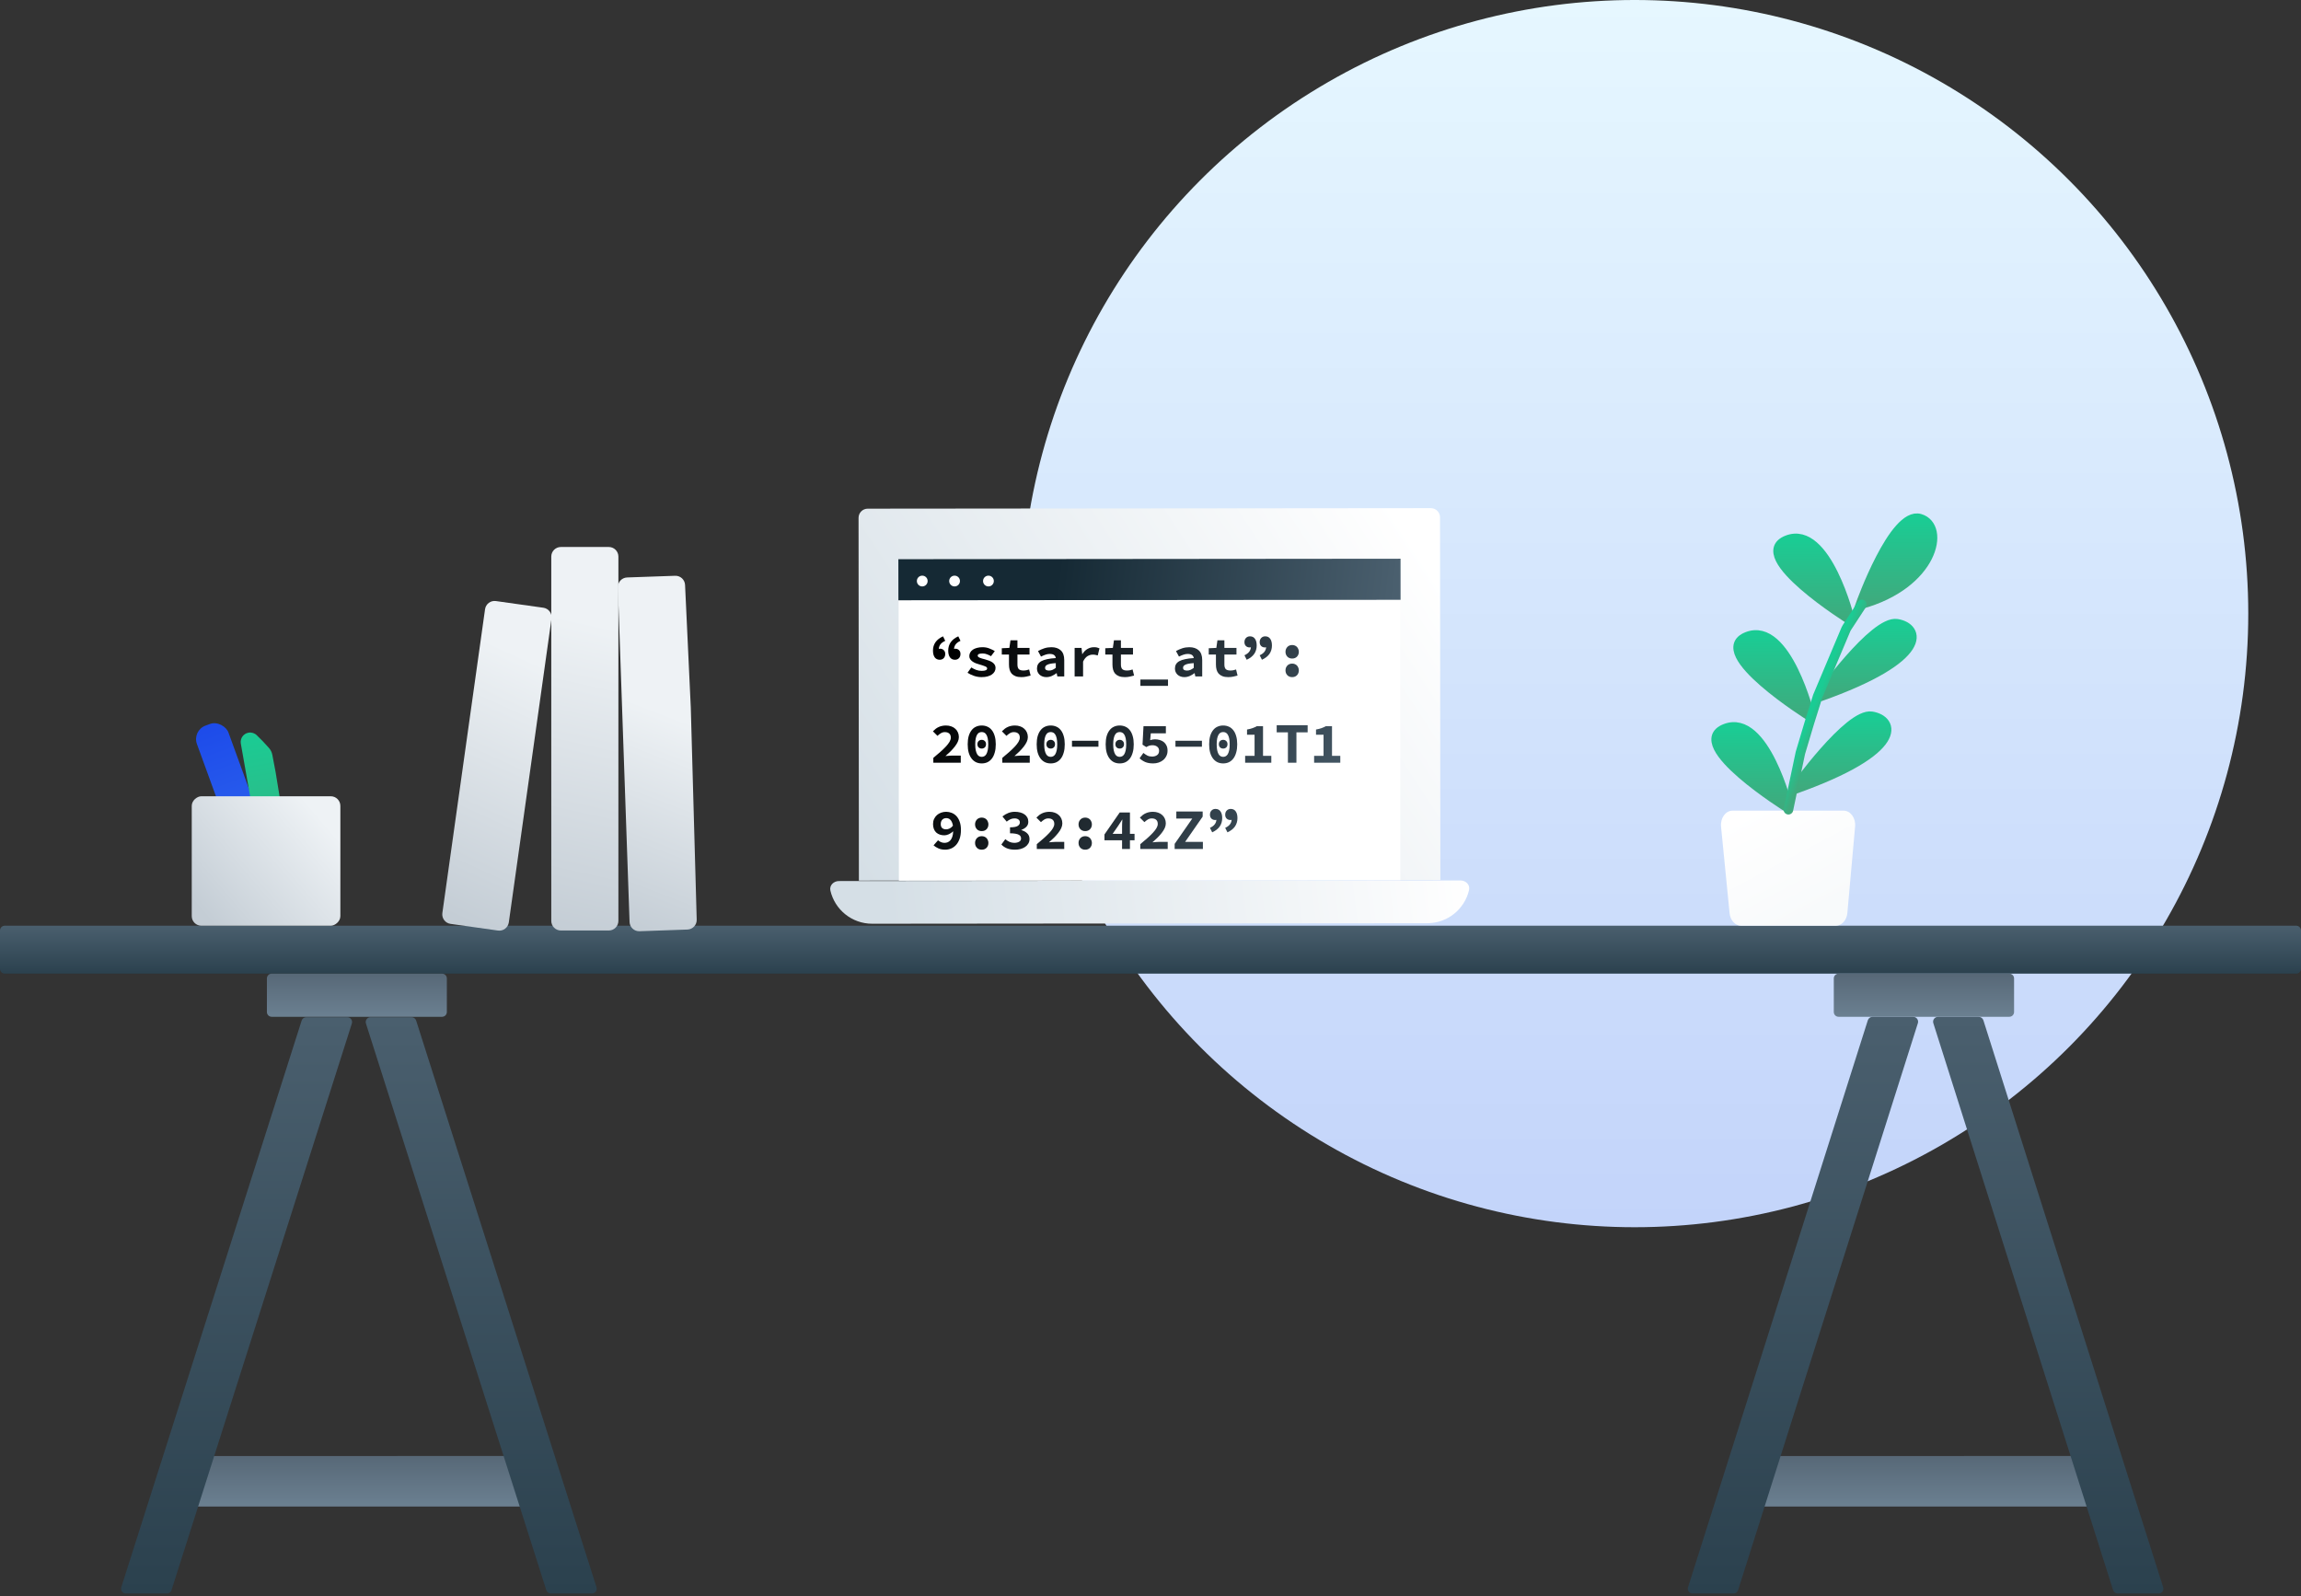 <svg xmlns="http://www.w3.org/2000/svg" width="480" height="333" fill="none" viewBox="0 0 480 333">
    <rect x="0" y="0" width="480" height="333" fill="#333333" stroke="none"/>
    <circle cx="341" cy="128" r="128" fill="url(#prefix__paint0_linear)"/>
    <path fill="url(#prefix__paint1_linear)" fill-rule="evenodd" d="M40.07 314.269h71.283v-10.544H40.07v10.544z" clip-rule="evenodd"/>
    <path fill="url(#prefix__paint2_linear)" fill-rule="evenodd" d="M366.96 314.269h71.283v-10.544H366.96v10.544z" clip-rule="evenodd"/>
    <path fill="url(#prefix__paint3_linear)" fill-rule="evenodd" d="M0 202.104c0 .552.448 1 1 1h478c.552 0 1-.448 1-1v-8c0-.553-.448-1-1-1H1c-.552 0-1 .447-1 1v8z" clip-rule="evenodd"/>
    <path fill="url(#prefix__paint4_linear)" fill-rule="evenodd" d="M55.676 211.104c0 .552.448 1 1 1h35.54c.552 0 1-.448 1-1v-7c0-.553-.448-1-1-1h-35.54c-.552 0-1 .447-1 1v7z" clip-rule="evenodd"/>
    <path fill="url(#prefix__paint5_linear)" fill-rule="evenodd" d="M63.878 212.196c-.435 0-.82.281-.953.696L25.301 331.103c-.205.645.276 1.304.953 1.304h8.57c.435 0 .82-.282.953-.697l37.622-118.211c.205-.645-.276-1.303-.953-1.303h-8.568z" clip-rule="evenodd"/>
    <path fill="url(#prefix__paint6_linear)" fill-rule="evenodd" d="M77.29 212.196c-.677 0-1.158.658-.953 1.303l37.626 118.211c.133.415.518.697.953.697h8.567c.677 0 1.158-.659.953-1.304L86.812 212.892c-.132-.415-.518-.696-.953-.696H77.29z" clip-rule="evenodd"/>
    <path fill="url(#prefix__paint7_linear)" fill-rule="evenodd" d="M382.539 211.104c0 .552.448 1 1 1h35.606c.552 0 1-.448 1-1v-7c0-.553-.448-1-1-1h-35.606c-.552 0-1 .447-1 1v7z" clip-rule="evenodd"/>
    <path fill="url(#prefix__paint8_linear)" fill-rule="evenodd" d="M390.592 212.127c-.436 0-.821.283-.953.698l-37.51 118.28c-.205.645.277 1.302.953 1.302h8.536c.436 0 .822-.282.954-.697l37.508-118.28c.204-.645-.277-1.303-.954-1.303h-8.534z" clip-rule="evenodd"/>
    <path fill="url(#prefix__paint9_linear)" fill-rule="evenodd" d="M412.788 212.127c.436 0 .822.283.953.698l37.51 118.28c.205.645-.277 1.302-.953 1.302h-8.536c-.436 0-.822-.282-.953-.697l-37.508-118.28c-.205-.645.276-1.303.953-1.303h8.534z" clip-rule="evenodd"/>
    <path fill="url(#prefix__paint10_linear)" fill-rule="evenodd" d="M297.741 192.585l-115.792.107c-4.254.004-7.816-2.952-8.725-6.917-.246-1.077.671-1.985 1.776-1.986l129.672-.121c1.105-.001 2.024.906 1.78 1.983-.901 3.967-4.457 6.931-8.711 6.934z" clip-rule="evenodd"/>
    <path fill="url(#prefix__paint11_linear)" fill-rule="evenodd" d="M298.484 106l-117.475.11c-1.056 0-1.912.857-1.91 1.917l.07 75.674 121.299-.111-.07-75.677c0-1.055-.859-1.913-1.914-1.913z" clip-rule="evenodd"/>
    <path fill="#fff" fill-rule="evenodd" d="M187.448 116.692l104.611-.096.061 67.009-104.611.097-.061-67.01z" clip-rule="evenodd"/>
    <path fill="url(#prefix__paint12_linear)" d="M197.18 133.676c-.424.192-.748.424-.972.696-.216.272-.34.6-.372.984.08-.024.164-.036.252-.036.32 0 .58.1.78.3.208.192.312.456.312.792 0 .368-.108.664-.324.888-.216.216-.492.324-.828.324-.448 0-.796-.168-1.044-.504-.24-.336-.36-.808-.36-1.416 0-.656.172-1.232.516-1.728.352-.504.88-.916 1.584-1.236l.456.936zm3.18 0c-.424.192-.748.424-.972.696-.216.272-.34.6-.372.984.08-.024.164-.036.252-.036.32 0 .58.1.78.3.208.192.312.456.312.792 0 .368-.108.664-.324.888-.216.216-.492.324-.828.324-.448 0-.796-.168-1.044-.504-.24-.336-.36-.808-.36-1.416 0-.656.172-1.232.516-1.728.352-.504.88-.916 1.584-1.236l.456.936z"/>
    <path fill="url(#prefix__paint13_linear)" d="M202.623 139.232c.344.216.688.388 1.032.516.352.128.728.192 1.128.192.408 0 .7-.044.876-.132.176-.088.264-.212.264-.372 0-.184-.148-.332-.444-.444-.288-.12-.672-.248-1.152-.384-.264-.072-.524-.156-.78-.252-.248-.104-.472-.224-.672-.36-.2-.144-.364-.308-.492-.492-.12-.184-.18-.396-.18-.636 0-.272.064-.524.192-.756.128-.232.308-.428.54-.588.24-.16.528-.284.864-.372.344-.096.728-.144 1.152-.144.528 0 1.008.088 1.44.264.44.168.816.352 1.128.552l-.792 1.056c-.272-.16-.552-.292-.84-.396-.288-.112-.588-.168-.9-.168-.376 0-.644.04-.804.12-.152.08-.228.196-.228.348 0 .088.04.168.12.24.08.072.188.136.324.192.136.056.296.112.48.168.192.048.392.1.6.156.296.08.576.172.84.276.264.096.496.212.696.348.2.136.36.3.48.492s.18.416.18.672c0 .272-.064.524-.192.756-.128.232-.316.436-.564.612-.24.168-.544.304-.912.408-.36.096-.78.144-1.26.144-.536 0-1.06-.088-1.572-.264-.512-.176-.96-.392-1.344-.648l.792-1.104z"/>
    <path fill="url(#prefix__paint14_linear)" d="M210.479 136.532h-1.5v-1.308l1.584-.072.228-1.584h1.452v1.584h2.52v1.38h-2.52v2.088c0 .456.1.78.3.972.2.184.516.276.948.276.232 0 .444-.02.636-.06.192-.04.376-.092.552-.156l.312 1.272c-.264.08-.56.152-.888.216-.32.072-.672.108-1.056.108-.472 0-.872-.064-1.2-.192-.328-.128-.596-.304-.804-.528-.2-.232-.344-.508-.432-.828-.088-.32-.132-.676-.132-1.068v-2.1z"/>
    <path fill="url(#prefix__paint15_linear)" d="M216.318 139.448c0-.336.072-.628.216-.876.144-.256.372-.472.684-.648.32-.176.728-.316 1.224-.42.496-.112 1.096-.188 1.8-.228-.032-.272-.152-.484-.36-.636-.2-.152-.504-.228-.912-.228-.288 0-.58.052-.876.156-.288.096-.6.228-.936.396l-.624-1.152c.408-.232.844-.424 1.308-.576.472-.152.964-.228 1.476-.228.832 0 1.488.22 1.968.66.48.44.72 1.116.72 2.028v3.408h-1.44l-.132-.672h-.048c-.304.232-.636.428-.996.588-.36.152-.732.228-1.116.228-.304 0-.576-.048-.816-.144-.24-.088-.444-.212-.612-.372-.168-.168-.3-.36-.396-.576-.088-.216-.132-.452-.132-.708zm1.692-.132c0 .192.072.336.216.432.152.088.356.132.612.132.264 0 .512-.052.744-.156.232-.112.452-.248.66-.408v-.984c-.44.024-.804.064-1.092.12-.288.056-.516.128-.684.216-.168.08-.288.176-.36.288-.064.112-.096.232-.096.36z"/>
    <path fill="url(#prefix__paint16_linear)" d="M224.173 135.152h1.44l.144 1.296h.036c.296-.488.652-.848 1.068-1.08.416-.24.864-.36 1.344-.36.264 0 .476.02.636.06.168.04.34.1.516.18l-.36 1.476c-.184-.056-.352-.096-.504-.12-.144-.032-.328-.048-.552-.048-.368 0-.732.108-1.092.324-.352.216-.656.592-.912 1.128v3.096h-1.764v-5.952z"/>
    <path fill="url(#prefix__paint17_linear)" d="M232.065 136.532h-1.5v-1.308l1.584-.072.228-1.584h1.452v1.584h2.52v1.38h-2.52v2.088c0 .456.1.78.3.972.2.184.516.276.948.276.232 0 .444-.02.636-.06.192-.04.376-.092.552-.156l.312 1.272c-.264.08-.56.152-.888.216-.32.072-.672.108-1.056.108-.472 0-.872-.064-1.2-.192-.328-.128-.596-.304-.804-.528-.2-.232-.344-.508-.432-.828-.088-.32-.132-.676-.132-1.068v-2.1z"/>
    <path fill="url(#prefix__paint18_linear)" d="M243.652 141.752v1.32h-5.76v-1.32h5.76z"/>
    <path fill="url(#prefix__paint19_linear)" d="M245.099 139.448c0-.336.072-.628.216-.876.144-.256.372-.472.684-.648.32-.176.728-.316 1.224-.42.496-.112 1.096-.188 1.8-.228-.032-.272-.152-.484-.36-.636-.2-.152-.504-.228-.912-.228-.288 0-.58.052-.876.156-.288.096-.6.228-.936.396l-.624-1.152c.408-.232.844-.424 1.308-.576.472-.152.964-.228 1.476-.228.832 0 1.488.22 1.968.66.48.44.72 1.116.72 2.028v3.408h-1.44l-.132-.672h-.048c-.304.232-.636.428-.996.588-.36.152-.732.228-1.116.228-.304 0-.576-.048-.816-.144-.24-.088-.444-.212-.612-.372-.168-.168-.3-.36-.396-.576-.088-.216-.132-.452-.132-.708zm1.692-.132c0 .192.072.336.216.432.152.088.356.132.612.132.264 0 .512-.052.744-.156.232-.112.452-.248.66-.408v-.984c-.44.024-.804.064-1.092.12-.288.056-.516.128-.684.216-.168.08-.288.176-.36.288-.064.112-.096.232-.096.36z"/>
    <path fill="url(#prefix__paint20_linear)" d="M253.651 136.532h-1.5v-1.308l1.584-.072.228-1.584h1.452v1.584h2.52v1.38h-2.52v2.088c0 .456.099.78.3.972.2.184.515.276.947.276.232 0 .444-.02.637-.06.192-.04.376-.092.552-.156l.311 1.272c-.264.08-.559.152-.887.216-.32.072-.673.108-1.057.108-.472 0-.871-.064-1.199-.192-.328-.128-.596-.304-.804-.528-.201-.232-.344-.508-.432-.828-.089-.32-.132-.676-.132-1.068v-2.1z"/>
    <path fill="url(#prefix__paint21_linear)" d="M259.598 136.688c.84-.376 1.288-.932 1.344-1.668-.088.024-.168.036-.24.036-.328 0-.596-.1-.804-.3-.2-.2-.3-.468-.3-.804 0-.368.108-.66.324-.876.216-.224.492-.336.828-.336.456 0 .804.172 1.044.516.24.336.36.804.36 1.404 0 .656-.172 1.236-.516 1.74-.344.496-.868.904-1.572 1.224l-.468-.936zm3.18 0c.84-.376 1.288-.932 1.344-1.668-.088.024-.168.036-.24.036-.328 0-.596-.1-.804-.3-.2-.2-.3-.468-.3-.804 0-.368.108-.66.324-.876.216-.224.492-.336.828-.336.456 0 .804.172 1.044.516.24.336.36.804.36 1.404 0 .656-.172 1.236-.516 1.74-.344.496-.868.904-1.572 1.224l-.468-.936z"/>
    <path fill="url(#prefix__paint22_linear)" d="M268.161 135.968c0-.2.032-.384.096-.552.072-.176.168-.328.288-.456.12-.128.264-.228.432-.3.176-.072.368-.108.576-.108.208 0 .396.036.564.108.176.072.324.172.444.3s.212.28.276.456c.072.168.108.352.108.552 0 .4-.128.736-.384 1.008-.256.264-.592.396-1.008.396-.416 0-.752-.132-1.008-.396-.256-.272-.384-.608-.384-1.008zm0 3.876c0-.2.032-.384.096-.552.072-.176.168-.328.288-.456.12-.128.264-.228.432-.3.176-.072.368-.108.576-.108.208 0 .396.036.564.108.176.072.324.172.444.3s.212.28.276.456c.072.168.108.352.108.552 0 .4-.128.736-.384 1.008-.256.264-.592.396-1.008.396-.416 0-.752-.132-1.008-.396-.256-.272-.384-.608-.384-1.008z"/>
    <path fill="url(#prefix__paint23_linear)" d="M194.696 158.096c.544-.456 1.04-.88 1.488-1.272.448-.4.832-.772 1.152-1.116.32-.344.568-.668.744-.972.176-.304.264-.592.264-.864 0-.376-.108-.66-.324-.852-.216-.2-.524-.3-.924-.3-.304 0-.584.08-.84.24-.248.152-.48.332-.696.54l-.948-.948c.2-.2.396-.376.588-.528.2-.152.408-.276.624-.372.224-.104.456-.18.696-.228.248-.056.52-.084.816-.084.4 0 .764.06 1.092.18.328.112.608.276.84.492.24.208.424.46.552.756.136.296.204.628.204.996 0 .32-.076.648-.228.984-.152.328-.36.66-.624.996-.256.328-.552.66-.888.996-.336.328-.688.652-1.056.972.216-.024.448-.044.696-.06.256-.024.484-.036.684-.036h1.812v1.488h-5.724v-1.008z"/>
    <path fill="url(#prefix__paint24_linear)" d="M204.795 159.248c-.44 0-.84-.084-1.2-.252-.36-.176-.668-.432-.924-.768s-.456-.752-.6-1.248c-.136-.496-.204-1.068-.204-1.716 0-.648.068-1.216.204-1.704.144-.488.344-.896.6-1.224.256-.336.564-.584.924-.744.36-.168.76-.252 1.2-.252.44 0 .84.084 1.2.252.36.16.668.408.924.744.256.328.452.736.588 1.224.144.488.216 1.056.216 1.704 0 .648-.072 1.22-.216 1.716-.136.496-.332.912-.588 1.248-.256.336-.564.592-.924.768-.36.168-.76.252-1.2.252zm0-6.54c-.192 0-.372.04-.54.12-.16.08-.3.22-.42.42-.12.192-.216.452-.288.78-.072.328-.108.74-.108 1.236s.036.912.108 1.248c.072.328.168.596.288.804.12.2.26.344.42.432.168.088.348.132.54.132.192 0 .368-.044.528-.132.168-.088.312-.232.432-.432.12-.208.216-.476.288-.804.072-.336.108-.752.108-1.248s-.036-.908-.108-1.236c-.072-.328-.168-.588-.288-.78-.12-.2-.264-.34-.432-.42-.16-.08-.336-.12-.528-.12zm0 3.444c-.256 0-.472-.08-.648-.24-.168-.168-.252-.392-.252-.672s.084-.5.252-.66c.176-.168.392-.252.648-.252s.468.084.636.252c.176.16.264.38.264.66s-.088.504-.264.672c-.168.16-.38.24-.636.24z"/>
    <path fill="url(#prefix__paint25_linear)" d="M209.087 158.096c.544-.456 1.04-.88 1.488-1.272.448-.4.832-.772 1.152-1.116.32-.344.568-.668.744-.972.176-.304.264-.592.264-.864 0-.376-.108-.66-.324-.852-.216-.2-.524-.3-.924-.3-.304 0-.584.08-.84.24-.248.152-.48.332-.696.54l-.948-.948c.2-.2.396-.376.588-.528.2-.152.408-.276.624-.372.224-.104.456-.18.696-.228.248-.056.52-.084.816-.084.4 0 .764.06 1.092.18.328.112.608.276.84.492.24.208.424.46.552.756.136.296.204.628.204.996 0 .32-.076.648-.228.984-.152.328-.36.66-.624.996-.256.328-.552.66-.888.996-.336.328-.688.652-1.056.972.216-.024.448-.044.696-.06.256-.024.484-.036.684-.036h1.812v1.488h-5.724v-1.008z"/>
    <path fill="url(#prefix__paint26_linear)" d="M219.186 159.248c-.44 0-.84-.084-1.2-.252-.36-.176-.668-.432-.924-.768s-.456-.752-.6-1.248c-.136-.496-.204-1.068-.204-1.716 0-.648.068-1.216.204-1.704.144-.488.344-.896.6-1.224.256-.336.564-.584.924-.744.36-.168.76-.252 1.2-.252.44 0 .84.084 1.2.252.36.16.668.408.924.744.256.328.452.736.588 1.224.144.488.216 1.056.216 1.704 0 .648-.072 1.22-.216 1.716-.136.496-.332.912-.588 1.248-.256.336-.564.592-.924.768-.36.168-.76.252-1.2.252zm0-6.54c-.192 0-.372.04-.54.12-.16.08-.3.22-.42.42-.12.192-.216.452-.288.78-.072.328-.108.74-.108 1.236s.036.912.108 1.248c.072.328.168.596.288.804.12.2.26.344.42.432.168.088.348.132.54.132.192 0 .368-.044.528-.132.168-.088.312-.232.432-.432.12-.208.216-.476.288-.804.072-.336.108-.752.108-1.248s-.036-.908-.108-1.236c-.072-.328-.168-.588-.288-.78-.12-.2-.264-.34-.432-.42-.16-.08-.336-.12-.528-.12zm0 3.444c-.256 0-.472-.08-.648-.24-.168-.168-.252-.392-.252-.672s.084-.5.252-.66c.176-.168.392-.252.648-.252s.468.084.636.252c.176.16.264.38.264.66s-.088.504-.264.672c-.168.16-.38.24-.636.24z"/>
    <path fill="url(#prefix__paint27_linear)" d="M223.621 154.52h5.52v1.248h-5.52v-1.248z"/>
    <path fill="url(#prefix__paint28_linear)" d="M233.577 159.248c-.44 0-.84-.084-1.2-.252-.36-.176-.668-.432-.924-.768s-.456-.752-.6-1.248c-.136-.496-.204-1.068-.204-1.716 0-.648.068-1.216.204-1.704.144-.488.344-.896.6-1.224.256-.336.564-.584.924-.744.36-.168.76-.252 1.2-.252.44 0 .84.084 1.2.252.36.16.668.408.924.744.256.328.452.736.588 1.224.144.488.216 1.056.216 1.704 0 .648-.072 1.22-.216 1.716-.136.496-.332.912-.588 1.248-.256.336-.564.592-.924.768-.36.168-.76.252-1.2.252zm0-6.54c-.192 0-.372.04-.54.12-.16.08-.3.22-.42.42-.12.192-.216.452-.288.78-.072.328-.108.74-.108 1.236s.036.912.108 1.248c.072.328.168.596.288.804.12.2.26.344.42.432.168.088.348.132.54.132.192 0 .368-.044.528-.132.168-.088.312-.232.432-.432.12-.208.216-.476.288-.804.072-.336.108-.752.108-1.248s-.036-.908-.108-1.236c-.072-.328-.168-.588-.288-.78-.12-.2-.264-.34-.432-.42-.16-.08-.336-.12-.528-.12zm0 3.444c-.256 0-.472-.08-.648-.24-.168-.168-.252-.392-.252-.672s.084-.5.252-.66c.176-.168.392-.252.648-.252s.468.084.636.252c.176.16.264.38.264.66s-.088.504-.264.672c-.168.16-.38.24-.636.24z"/>
    <path fill="url(#prefix__paint29_linear)" d="M238.516 157.064c.256.208.528.388.816.54.296.144.624.216.984.216.432 0 .784-.1 1.056-.3.28-.2.42-.496.42-.888 0-.384-.132-.676-.396-.876-.256-.2-.588-.3-.996-.3-.128 0-.244.008-.348.024-.096.008-.192.028-.288.06-.096.032-.196.072-.3.12-.104.048-.22.108-.348.18l-.78-.504.204-3.852h4.668v1.488h-3.144l-.132 1.428c.176-.064.34-.108.492-.132.152-.032.324-.048.516-.048.352 0 .684.048.996.144.32.096.6.24.84.432s.428.436.564.732c.144.296.216.648.216 1.056 0 .424-.084.8-.252 1.128-.16.328-.38.608-.66.84-.272.224-.588.396-.948.516s-.736.18-1.128.18c-.664 0-1.228-.1-1.692-.3-.456-.208-.84-.464-1.152-.768l.792-1.116z"/>
    <path fill="url(#prefix__paint30_linear)" d="M245.207 154.52h5.52v1.248h-5.52v-1.248z"/>
    <path fill="url(#prefix__paint31_linear)" d="M255.162 159.248c-.44 0-.839-.084-1.199-.252-.36-.176-.668-.432-.924-.768s-.456-.752-.601-1.248c-.136-.496-.203-1.068-.203-1.716 0-.648.067-1.216.203-1.704.145-.488.345-.896.601-1.224.256-.336.564-.584.924-.744.36-.168.759-.252 1.199-.252.44 0 .84.084 1.2.252.36.16.668.408.924.744.256.328.452.736.589 1.224.144.488.215 1.056.215 1.704 0 .648-.071 1.22-.215 1.716-.137.496-.333.912-.589 1.248-.256.336-.564.592-.924.768-.36.168-.76.252-1.2.252zm0-6.54c-.192 0-.371.04-.539.12-.16.08-.301.22-.421.42-.119.192-.216.452-.287.78-.072.328-.109.74-.109 1.236s.037.912.109 1.248c.071.328.168.596.287.804.12.2.261.344.421.432.168.088.347.132.539.132.192 0 .368-.044.528-.132.168-.088.313-.232.433-.432.12-.208.216-.476.287-.804.072-.336.109-.752.109-1.248s-.037-.908-.109-1.236c-.071-.328-.167-.588-.287-.78-.12-.2-.265-.34-.433-.42-.16-.08-.336-.12-.528-.12zm0 3.444c-.256 0-.472-.08-.648-.24-.167-.168-.251-.392-.251-.672s.084-.5.251-.66c.176-.168.392-.252.648-.252s.469.084.637.252c.175.16.263.38.263.66s-.088.504-.263.672c-.168.16-.381.24-.637.24z"/>
    <path fill="url(#prefix__paint32_linear)" d="M265.202 157.676v1.428h-5.46v-1.428h1.968v-4.404h-1.572v-1.092c.448-.08.828-.176 1.14-.288.32-.112.62-.248.9-.408h1.296v6.192h1.728z"/>
    <path fill="url(#prefix__paint33_linear)" d="M268.665 152.768h-2.34v-1.488h6.456v1.488h-2.34v6.336h-1.776v-6.336z"/>
    <path fill="url(#prefix__paint34_linear)" d="M279.592 157.676v1.428h-5.46v-1.428h1.968v-4.404h-1.572v-1.092c.448-.08.828-.176 1.14-.288.32-.112.62-.248.9-.408h1.296v6.192h1.728z"/>
    <path fill="url(#prefix__paint35_linear)" d="M197.384 173c.224 0 .456-.056.696-.168.24-.112.476-.309.708-.589-.048-.296-.12-.543-.216-.743-.088-.208-.196-.373-.324-.493-.12-.127-.252-.215-.396-.264-.144-.055-.292-.083-.444-.083-.152 0-.3.023-.444.071-.136.048-.26.125-.372.229-.104.096-.188.223-.252.383-.064.152-.096.337-.096.553 0 .391.104.676.312.852.208.168.484.252.828.252zm-1.704 2.28c.16.144.36.272.6.384.24.104.488.156.744.156.232 0 .452-.04.66-.12.216-.089.404-.224.564-.408.168-.192.304-.44.408-.744.104-.312.164-.692.18-1.14-.28.264-.588.472-.924.624-.328.144-.632.216-.912.216-.336 0-.648-.048-.936-.144-.288-.097-.54-.24-.756-.432-.208-.193-.372-.436-.492-.733-.12-.296-.18-.643-.18-1.043 0-.392.072-.744.216-1.056.152-.32.352-.593.6-.817.256-.224.548-.391.876-.503.328-.12.676-.18 1.044-.18.392 0 .772.072 1.14.216.376.144.708.368.996.672.288.304.516.696.684 1.176.176.472.264 1.043.264 1.715 0 .713-.092 1.328-.276 1.848-.184.52-.428.949-.732 1.285-.304.336-.656.588-1.056.755-.392.16-.796.241-1.212.241-.544 0-1.02-.092-1.428-.276-.408-.184-.744-.396-1.008-.636l.936-1.056z"/>
    <path fill="url(#prefix__paint36_linear)" d="M203.403 171.967c0-.2.032-.383.096-.551.072-.176.168-.328.288-.456.12-.128.264-.229.432-.3.176-.072.368-.109.576-.109.208 0 .396.037.564.109.176.071.324.172.444.3s.212.28.276.456c.072.168.108.351.108.551 0 .401-.128.737-.384 1.009-.256.264-.592.396-1.008.396-.416 0-.752-.132-1.008-.396-.256-.272-.384-.608-.384-1.009zm0 3.877c0-.2.032-.384.096-.552.072-.176.168-.328.288-.456.12-.128.264-.229.432-.301.176-.071.368-.107.576-.107.208 0 .396.036.564.107.176.072.324.173.444.301s.212.28.276.456c.072.168.108.352.108.552 0 .4-.128.736-.384 1.008-.256.264-.592.396-1.008.396-.416 0-.752-.132-1.008-.396-.256-.272-.384-.608-.384-1.008z"/>
    <path fill="url(#prefix__paint37_linear)" d="M209.711 175.051c.256.224.54.408.852.553.32.144.656.216 1.008.216.416 0 .756-.077 1.02-.229.272-.16.408-.383.408-.671 0-.168-.036-.32-.108-.456-.072-.137-.196-.248-.372-.336-.176-.096-.412-.169-.708-.217-.296-.056-.668-.084-1.116-.084v-1.247c.752 0 1.28-.092 1.584-.276.312-.192.468-.44.468-.744 0-.264-.1-.468-.3-.612-.2-.152-.476-.228-.828-.228-.304 0-.584.06-.84.18s-.516.284-.78.492l-.888-1.08c.376-.305.776-.541 1.2-.708.432-.176.896-.264 1.392-.264.416 0 .796.048 1.14.144.344.088.64.224.888.408.248.176.44.392.576.648.136.256.204.552.204.888 0 .4-.128.74-.384 1.02-.256.272-.612.496-1.068.671v.049c.48.128.884.347 1.212.659.328.305.492.705.492 1.201 0 .352-.084.668-.252.948-.16.272-.38.503-.66.696-.272.183-.592.328-.96.432-.368.096-.752.144-1.152.144-.656 0-1.22-.096-1.692-.288-.472-.2-.856-.464-1.152-.792l.816-1.117z"/>
    <path fill="url(#prefix__paint38_linear)" d="M216.282 176.096c.544-.456 1.04-.881 1.488-1.272.448-.4.832-.772 1.152-1.116.32-.344.568-.668.744-.972.176-.304.264-.592.264-.864 0-.376-.108-.66-.324-.852-.216-.201-.524-.3-.924-.3-.304 0-.584.08-.84.24-.248.152-.48.332-.696.54l-.948-.949c.2-.2.396-.376.588-.528.2-.152.408-.275.624-.371.224-.104.456-.18.696-.228.248-.056.52-.084.816-.084.4 0 .764.06 1.092.18.328.112.608.276.84.492.24.208.424.46.552.756.136.296.204.628.204.996 0 .32-.076.648-.228.984-.152.328-.36.66-.624.995-.256.328-.552.661-.888.997-.336.328-.688.652-1.056.972.216-.024.448-.044.696-.06.256-.024.484-.036.684-.036h1.812v1.488h-5.724v-1.008z"/>
    <path fill="url(#prefix__paint39_linear)" d="M224.989 171.967c0-.2.032-.383.096-.551.072-.176.168-.328.288-.456.12-.128.264-.229.432-.3.176-.072.368-.109.576-.109.208 0 .396.037.564.109.176.071.324.172.444.3s.212.28.276.456c.072.168.108.351.108.551 0 .401-.128.737-.384 1.009-.256.264-.592.396-1.008.396-.416 0-.752-.132-1.008-.396-.256-.272-.384-.608-.384-1.009zm0 3.877c0-.2.032-.384.096-.552.072-.176.168-.328.288-.456.12-.128.264-.229.432-.301.176-.071.368-.107.576-.107.208 0 .396.036.564.107.176.072.324.173.444.301s.212.28.276.456c.072.168.108.352.108.552 0 .4-.128.736-.384 1.008-.256.264-.592.396-1.008.396-.416 0-.752-.132-1.008-.396-.256-.272-.384-.608-.384-1.008z"/>
    <path fill="url(#prefix__paint40_linear)" d="M234.069 173.936v-1.284c0-.24.004-.516.012-.828.016-.32.032-.6.048-.84h-.048c-.128.216-.264.432-.408.648-.144.215-.284.432-.42.648l-1.152 1.656h1.968zm2.604 1.344h-.96v1.824h-1.644v-1.824h-3.672v-1.212l3.18-4.584h2.136v4.452h.96v1.344z"/>
    <path fill="url(#prefix__paint41_linear)" d="M237.868 176.096c.544-.456 1.04-.881 1.488-1.272.448-.4.832-.772 1.152-1.116.32-.344.568-.668.744-.972.176-.304.264-.592.264-.864 0-.376-.108-.66-.324-.852-.216-.201-.524-.3-.924-.3-.304 0-.584.08-.84.24-.248.152-.48.332-.696.54l-.948-.949c.2-.2.396-.376.588-.528.2-.152.408-.275.624-.371.224-.104.456-.18.696-.228.248-.056.52-.084.816-.084.4 0 .764.06 1.092.18.328.112.608.276.84.492.24.208.424.46.552.756.136.296.204.628.204.996 0 .32-.076.648-.228.984-.152.328-.36.66-.624.995-.256.328-.552.661-.888.997-.336.328-.688.652-1.056.972.216-.024.448-.044.696-.06.256-.024.484-.036.684-.036h1.812v1.488h-5.724v-1.008z"/>
    <path fill="url(#prefix__paint42_linear)" d="M245.039 176.035l3.672-5.279h-3.324v-1.476h5.496v1.068l-3.66 5.268h3.708v1.488h-5.892v-1.069z"/>
    <path fill="url(#prefix__paint43_linear)" d="M252.403 172.688c.84-.376 1.288-.932 1.344-1.668-.088.024-.169.036-.24.036-.328 0-.597-.1-.805-.3-.2-.2-.299-.469-.299-.805 0-.368.108-.659.324-.875.216-.224.492-.336.828-.336.456 0 .803.171 1.043.516.241.335.36.804.36 1.404 0 .655-.171 1.236-.515 1.74-.345.496-.869.904-1.573 1.224l-.467-.936zm3.18 0c.84-.376 1.287-.932 1.343-1.668-.088.024-.168.036-.239.036-.328 0-.597-.1-.805-.3-.2-.2-.299-.469-.299-.805 0-.368.108-.659.324-.875.216-.224.492-.336.828-.336.456 0 .803.171 1.043.516.241.335.361.804.361 1.404 0 .655-.172 1.236-.516 1.74-.344.496-.869.904-1.573 1.224l-.467-.936z"/>
    <path fill="url(#prefix__paint44_linear)" fill-rule="evenodd" d="M187.403 116.647l104.757-.097.006 8.572-104.755.097-.008-8.572z" clip-rule="evenodd"/>
    <path fill="#fff" fill-rule="evenodd" d="M200.253 121.203c0 .622-.502 1.126-1.123 1.126-.62 0-1.122-.502-1.124-1.123 0-.62.502-1.124 1.121-1.124.622-.002 1.124.502 1.126 1.121zM193.51 121.203c0 .622-.501 1.126-1.125 1.126-.62 0-1.123-.502-1.123-1.123-.002-.62.501-1.124 1.121-1.124.624-.002 1.127.502 1.127 1.121zM207.317 121.203c.003.622-.5 1.126-1.122 1.126-.622 0-1.125-.502-1.125-1.123 0-.62.5-1.124 1.123-1.124.622-.002 1.124.502 1.124 1.121z" clip-rule="evenodd"/>
    <path fill="url(#prefix__paint45_linear)" fill-rule="evenodd" d="M359.018 172.432l1.779 18.057c.147 1.492 1.173 2.615 2.394 2.615h19.778c1.23 0 2.262-1.141 2.399-2.647l1.617-18.057c.157-1.76-.963-3.296-2.398-3.296h-23.175c-1.448 0-2.568 1.558-2.394 3.328z" clip-rule="evenodd"/>
    <path fill="url(#prefix__paint46_linear)" fill-rule="evenodd" stroke="url(#prefix__paint47_linear)" stroke-width="2" d="M388.11 126.061s6.944-19.472 12.408-17.864c5.464 1.609 2.834 13.721-12.408 17.864z" clip-rule="evenodd"/>
    <path fill="url(#prefix__paint48_linear)" fill-rule="evenodd" d="M372.994 168.521s-4.853-19.75-13.1-16.527c-8.249 3.222 13.1 16.527 13.1 16.527z" clip-rule="evenodd"/>
    <path stroke="url(#prefix__paint49_linear)" stroke-width="2" d="M372.994 168.521s-4.853-19.75-13.1-16.527c-8.249 3.222 13.1 16.527 13.1 16.527"/>
    <path fill="url(#prefix__paint50_linear)" fill-rule="evenodd" d="M377.582 149.395s-4.852-19.821-13.102-16.587c-8.254 3.234 13.102 16.587 13.102 16.587z" clip-rule="evenodd"/>
    <path stroke="url(#prefix__paint51_linear)" stroke-width="2" d="M377.582 149.395s-4.852-19.821-13.102-16.587c-8.254 3.234 13.102 16.587 13.102 16.587"/>
    <path fill="url(#prefix__paint52_linear)" fill-rule="evenodd" d="M385.915 129.257s-4.852-19.821-13.102-16.587c-8.254 3.235 13.102 16.587 13.102 16.587z" clip-rule="evenodd"/>
    <path stroke="url(#prefix__paint53_linear)" stroke-width="2" d="M385.915 129.257s-4.852-19.821-13.102-16.587c-8.254 3.235 13.102 16.587 13.102 16.587"/>
    <path fill="url(#prefix__paint54_linear)" fill-rule="evenodd" d="M374.249 164.672s11.421-15.989 16.178-15.252c4.759.732 7.138 7.006-16.178 15.252z" clip-rule="evenodd"/>
    <path stroke="url(#prefix__paint55_linear)" stroke-width="2" d="M374.249 164.672s11.421-15.989 16.178-15.252c4.759.732 7.138 7.006-16.178 15.252"/>
    <path fill="url(#prefix__paint56_linear)" fill-rule="evenodd" d="M379.527 145.367s11.419-15.986 16.176-15.252c4.761.734 7.14 7.005-16.176 15.252z" clip-rule="evenodd"/>
    <path stroke="url(#prefix__paint57_linear)" stroke-width="2" d="M379.527 145.367s11.419-15.986 16.176-15.252c4.761.734 7.14 7.005-16.176 15.252"/>
    <path stroke="url(#prefix__paint58_linear)" stroke-linecap="round" stroke-width="2" d="M373.074 168.907l.93-4.418 1.565-7.43 1.909-6.388 1.701-5.417 5.902-14c.047-.11.103-.216.169-.316l.943-1.445 2.222-3.404"/>
    <path fill="url(#prefix__paint59_linear)" d="M115 116.104c0-1.105.895-2 2-2h10c1.105 0 2 .895 2 2v76c0 1.104-.895 2-2 2h-10c-1.105 0-2-.896-2-2v-76z"/>
    <path fill="url(#prefix__paint60_linear)" d="M128.893 122.527c-.038-1.104.825-2.03 1.929-2.068l10.017-.35c1.095-.038 2.017.811 2.068 1.905l1.196 25.59 1.233 44.246c.031 1.098-.831 2.016-1.929 2.054l-10.008.35c-1.104.038-2.03-.825-2.069-1.929l-.566-16.221-.97-27.788-.901-25.789z"/>
    <path fill="url(#prefix__paint61_linear)" d="M101.185 127.084c.154-1.094 1.165-1.856 2.259-1.702l9.903 1.392c1.094.153 1.856 1.165 1.702 2.258l-4.453 31.689-4.454 31.689c-.154 1.093-1.165 1.856-2.259 1.702l-9.902-1.392c-1.094-.154-1.856-1.165-1.703-2.259l4.454-31.688 4.453-31.689z"/>
    <rect width="7" height="36" x="40.055" y="152.386" fill="url(#prefix__paint62_linear)" rx="3" transform="rotate(-20 40.055 152.386)"/>
    <path fill="url(#prefix__paint63_linear)" d="M50.238 155.125c-.19-1.074.528-2.098 1.602-2.287.633-.112 1.28.092 1.736.546l1.224 1.22 1.273 1.387c.379.412.634.921.738 1.471l.689 3.642 1.43 8.761 2.605 14.772c.287 1.632-.802 3.188-2.434 3.476-1.632.287-3.188-.802-3.475-2.434l-5.388-30.554z"/>
    <rect width="27" height="31" x="40" y="193.104" fill="url(#prefix__paint64_linear)" rx="2" transform="rotate(-90 40 193.104)"/>
    <defs>
        <linearGradient id="prefix__paint0_linear" x1="341" x2="341" y1="0" y2="256" gradientUnits="userSpaceOnUse">
            <stop stop-color="#E6F7FF"/>
            <stop offset="1" stop-color="#C3D4FA"/>
        </linearGradient>
        <linearGradient id="prefix__paint1_linear" x1="75.712" x2="75.712" y1="303.725" y2="314.269" gradientUnits="userSpaceOnUse">
            <stop stop-color="#576877"/>
            <stop offset="1" stop-color="#6B8091"/>
        </linearGradient>
        <linearGradient id="prefix__paint2_linear" x1="402.601" x2="402.601" y1="303.725" y2="314.269" gradientUnits="userSpaceOnUse">
            <stop stop-color="#576877"/>
            <stop offset="1" stop-color="#6B8091"/>
        </linearGradient>
        <linearGradient id="prefix__paint3_linear" x1="240" x2="240" y1="193.104" y2="203.104" gradientUnits="userSpaceOnUse">
            <stop stop-color="#4A5F6E"/>
            <stop offset="1" stop-color="#2B414E"/>
        </linearGradient>
        <linearGradient id="prefix__paint4_linear" x1="74.446" x2="74.446" y1="203.104" y2="212.104" gradientUnits="userSpaceOnUse">
            <stop stop-color="#576877"/>
            <stop offset="1" stop-color="#6B8091"/>
        </linearGradient>
        <linearGradient id="prefix__paint5_linear" x1="49.35" x2="49.35" y1="212.196" y2="332.407" gradientUnits="userSpaceOnUse">
            <stop stop-color="#4A5F6E"/>
            <stop offset="1" stop-color="#2B414E"/>
        </linearGradient>
        <linearGradient id="prefix__paint6_linear" x1="100.387" x2="100.387" y1="212.196" y2="332.407" gradientUnits="userSpaceOnUse">
            <stop stop-color="#4A5F6E"/>
            <stop offset="1" stop-color="#2B414E"/>
        </linearGradient>
        <linearGradient id="prefix__paint7_linear" x1="401.342" x2="401.342" y1="203.104" y2="212.104" gradientUnits="userSpaceOnUse">
            <stop stop-color="#576877"/>
            <stop offset="1" stop-color="#6B8091"/>
        </linearGradient>
        <linearGradient id="prefix__paint8_linear" x1="376.104" x2="376.104" y1="212.127" y2="332.407" gradientUnits="userSpaceOnUse">
            <stop stop-color="#4A5F6E"/>
            <stop offset="1" stop-color="#2B414E"/>
        </linearGradient>
        <linearGradient id="prefix__paint9_linear" x1="427.276" x2="427.276" y1="212.127" y2="332.407" gradientUnits="userSpaceOnUse">
            <stop stop-color="#4A5F6E"/>
            <stop offset="1" stop-color="#2B414E"/>
        </linearGradient>
        <linearGradient id="prefix__paint10_linear" x1="307" x2="186.5" y1="184" y2="199" gradientUnits="userSpaceOnUse">
            <stop stop-color="#fff"/>
            <stop offset="1" stop-color="#D5DFE6"/>
        </linearGradient>
        <linearGradient id="prefix__paint11_linear" x1="296" x2="183" y1="114" y2="188" gradientUnits="userSpaceOnUse">
            <stop stop-color="#fff"/>
            <stop offset="1" stop-color="#D5DFE6"/>
        </linearGradient>
        <linearGradient id="prefix__paint12_linear" x1="200" x2="281.5" y1="134.5" y2="177" gradientUnits="userSpaceOnUse">
            <stop/>
            <stop offset="1" stop-color="#4A5F6E"/>
        </linearGradient>
        <linearGradient id="prefix__paint13_linear" x1="200" x2="281.5" y1="134.5" y2="177" gradientUnits="userSpaceOnUse">
            <stop/>
            <stop offset="1" stop-color="#4A5F6E"/>
        </linearGradient>
        <linearGradient id="prefix__paint14_linear" x1="200" x2="281.5" y1="134.5" y2="177" gradientUnits="userSpaceOnUse">
            <stop/>
            <stop offset="1" stop-color="#4A5F6E"/>
        </linearGradient>
        <linearGradient id="prefix__paint15_linear" x1="200" x2="281.5" y1="134.5" y2="177" gradientUnits="userSpaceOnUse">
            <stop/>
            <stop offset="1" stop-color="#4A5F6E"/>
        </linearGradient>
        <linearGradient id="prefix__paint16_linear" x1="200" x2="281.5" y1="134.5" y2="177" gradientUnits="userSpaceOnUse">
            <stop/>
            <stop offset="1" stop-color="#4A5F6E"/>
        </linearGradient>
        <linearGradient id="prefix__paint17_linear" x1="200" x2="281.5" y1="134.5" y2="177" gradientUnits="userSpaceOnUse">
            <stop/>
            <stop offset="1" stop-color="#4A5F6E"/>
        </linearGradient>
        <linearGradient id="prefix__paint18_linear" x1="200" x2="281.5" y1="134.5" y2="177" gradientUnits="userSpaceOnUse">
            <stop/>
            <stop offset="1" stop-color="#4A5F6E"/>
        </linearGradient>
        <linearGradient id="prefix__paint19_linear" x1="200" x2="281.5" y1="134.5" y2="177" gradientUnits="userSpaceOnUse">
            <stop/>
            <stop offset="1" stop-color="#4A5F6E"/>
        </linearGradient>
        <linearGradient id="prefix__paint20_linear" x1="200" x2="281.5" y1="134.5" y2="177" gradientUnits="userSpaceOnUse">
            <stop/>
            <stop offset="1" stop-color="#4A5F6E"/>
        </linearGradient>
        <linearGradient id="prefix__paint21_linear" x1="200" x2="281.5" y1="134.5" y2="177" gradientUnits="userSpaceOnUse">
            <stop/>
            <stop offset="1" stop-color="#4A5F6E"/>
        </linearGradient>
        <linearGradient id="prefix__paint22_linear" x1="200" x2="281.5" y1="134.5" y2="177" gradientUnits="userSpaceOnUse">
            <stop/>
            <stop offset="1" stop-color="#4A5F6E"/>
        </linearGradient>
        <linearGradient id="prefix__paint23_linear" x1="200" x2="281.5" y1="134.5" y2="177" gradientUnits="userSpaceOnUse">
            <stop/>
            <stop offset="1" stop-color="#4A5F6E"/>
        </linearGradient>
        <linearGradient id="prefix__paint24_linear" x1="200" x2="281.5" y1="134.5" y2="177" gradientUnits="userSpaceOnUse">
            <stop/>
            <stop offset="1" stop-color="#4A5F6E"/>
        </linearGradient>
        <linearGradient id="prefix__paint25_linear" x1="200" x2="281.5" y1="134.5" y2="177" gradientUnits="userSpaceOnUse">
            <stop/>
            <stop offset="1" stop-color="#4A5F6E"/>
        </linearGradient>
        <linearGradient id="prefix__paint26_linear" x1="200" x2="281.5" y1="134.5" y2="177" gradientUnits="userSpaceOnUse">
            <stop/>
            <stop offset="1" stop-color="#4A5F6E"/>
        </linearGradient>
        <linearGradient id="prefix__paint27_linear" x1="200" x2="281.5" y1="134.5" y2="177" gradientUnits="userSpaceOnUse">
            <stop/>
            <stop offset="1" stop-color="#4A5F6E"/>
        </linearGradient>
        <linearGradient id="prefix__paint28_linear" x1="200" x2="281.5" y1="134.5" y2="177" gradientUnits="userSpaceOnUse">
            <stop/>
            <stop offset="1" stop-color="#4A5F6E"/>
        </linearGradient>
        <linearGradient id="prefix__paint29_linear" x1="200" x2="281.5" y1="134.5" y2="177" gradientUnits="userSpaceOnUse">
            <stop/>
            <stop offset="1" stop-color="#4A5F6E"/>
        </linearGradient>
        <linearGradient id="prefix__paint30_linear" x1="200" x2="281.5" y1="134.5" y2="177" gradientUnits="userSpaceOnUse">
            <stop/>
            <stop offset="1" stop-color="#4A5F6E"/>
        </linearGradient>
        <linearGradient id="prefix__paint31_linear" x1="200" x2="281.5" y1="134.5" y2="177" gradientUnits="userSpaceOnUse">
            <stop/>
            <stop offset="1" stop-color="#4A5F6E"/>
        </linearGradient>
        <linearGradient id="prefix__paint32_linear" x1="200" x2="281.5" y1="134.5" y2="177" gradientUnits="userSpaceOnUse">
            <stop/>
            <stop offset="1" stop-color="#4A5F6E"/>
        </linearGradient>
        <linearGradient id="prefix__paint33_linear" x1="200" x2="281.5" y1="134.5" y2="177" gradientUnits="userSpaceOnUse">
            <stop/>
            <stop offset="1" stop-color="#4A5F6E"/>
        </linearGradient>
        <linearGradient id="prefix__paint34_linear" x1="200" x2="281.5" y1="134.5" y2="177" gradientUnits="userSpaceOnUse">
            <stop/>
            <stop offset="1" stop-color="#4A5F6E"/>
        </linearGradient>
        <linearGradient id="prefix__paint35_linear" x1="200" x2="281.5" y1="134.5" y2="177" gradientUnits="userSpaceOnUse">
            <stop/>
            <stop offset="1" stop-color="#4A5F6E"/>
        </linearGradient>
        <linearGradient id="prefix__paint36_linear" x1="200" x2="281.5" y1="134.5" y2="177" gradientUnits="userSpaceOnUse">
            <stop/>
            <stop offset="1" stop-color="#4A5F6E"/>
        </linearGradient>
        <linearGradient id="prefix__paint37_linear" x1="200" x2="281.5" y1="134.5" y2="177" gradientUnits="userSpaceOnUse">
            <stop/>
            <stop offset="1" stop-color="#4A5F6E"/>
        </linearGradient>
        <linearGradient id="prefix__paint38_linear" x1="200" x2="281.5" y1="134.5" y2="177" gradientUnits="userSpaceOnUse">
            <stop/>
            <stop offset="1" stop-color="#4A5F6E"/>
        </linearGradient>
        <linearGradient id="prefix__paint39_linear" x1="200" x2="281.5" y1="134.5" y2="177" gradientUnits="userSpaceOnUse">
            <stop/>
            <stop offset="1" stop-color="#4A5F6E"/>
        </linearGradient>
        <linearGradient id="prefix__paint40_linear" x1="200" x2="281.5" y1="134.5" y2="177" gradientUnits="userSpaceOnUse">
            <stop/>
            <stop offset="1" stop-color="#4A5F6E"/>
        </linearGradient>
        <linearGradient id="prefix__paint41_linear" x1="200" x2="281.5" y1="134.5" y2="177" gradientUnits="userSpaceOnUse">
            <stop/>
            <stop offset="1" stop-color="#4A5F6E"/>
        </linearGradient>
        <linearGradient id="prefix__paint42_linear" x1="200" x2="281.5" y1="134.5" y2="177" gradientUnits="userSpaceOnUse">
            <stop/>
            <stop offset="1" stop-color="#4A5F6E"/>
        </linearGradient>
        <linearGradient id="prefix__paint43_linear" x1="200" x2="281.5" y1="134.5" y2="177" gradientUnits="userSpaceOnUse">
            <stop/>
            <stop offset="1" stop-color="#4A5F6E"/>
        </linearGradient>
        <linearGradient id="prefix__paint44_linear" x1="221" x2="291" y1="116" y2="124" gradientUnits="userSpaceOnUse">
            <stop stop-color="#152934"/>
            <stop offset="1" stop-color="#4A5F6E"/>
        </linearGradient>
        <linearGradient id="prefix__paint45_linear" x1="377" x2="365" y1="191.5" y2="169" gradientUnits="userSpaceOnUse">
            <stop stop-color="#F8FAFB"/>
            <stop offset="1" stop-color="#fff"/>
        </linearGradient>
        <linearGradient id="prefix__paint46_linear" x1="395.621" x2="395.621" y1="108.102" y2="126.061" gradientUnits="userSpaceOnUse">
            <stop stop-color="#1ACC94"/>
            <stop offset="1" stop-color="#3FAA7D"/>
        </linearGradient>
        <linearGradient id="prefix__paint47_linear" x1="395.621" x2="395.621" y1="108.102" y2="126.061" gradientUnits="userSpaceOnUse">
            <stop stop-color="#1ACC94"/>
            <stop offset="1" stop-color="#3FAA7D"/>
        </linearGradient>
        <linearGradient id="prefix__paint48_linear" x1="365.496" x2="365.496" y1="151.638" y2="168.521" gradientUnits="userSpaceOnUse">
            <stop stop-color="#1ACC94"/>
            <stop offset="1" stop-color="#3FAA7D"/>
        </linearGradient>
        <linearGradient id="prefix__paint49_linear" x1="365.496" x2="365.496" y1="151.638" y2="168.521" gradientUnits="userSpaceOnUse">
            <stop stop-color="#1ACC94"/>
            <stop offset="1" stop-color="#3FAA7D"/>
        </linearGradient>
        <linearGradient id="prefix__paint50_linear" x1="370.083" x2="370.083" y1="132.451" y2="149.395" gradientUnits="userSpaceOnUse">
            <stop stop-color="#1ACC94"/>
            <stop offset="1" stop-color="#3FAA7D"/>
        </linearGradient>
        <linearGradient id="prefix__paint51_linear" x1="370.083" x2="370.083" y1="132.451" y2="149.395" gradientUnits="userSpaceOnUse">
            <stop stop-color="#1ACC94"/>
            <stop offset="1" stop-color="#3FAA7D"/>
        </linearGradient>
        <linearGradient id="prefix__paint52_linear" x1="378.416" x2="378.416" y1="112.314" y2="129.257" gradientUnits="userSpaceOnUse">
            <stop stop-color="#1ACC94"/>
            <stop offset="1" stop-color="#3FAA7D"/>
        </linearGradient>
        <linearGradient id="prefix__paint53_linear" x1="378.416" x2="378.416" y1="112.314" y2="129.257" gradientUnits="userSpaceOnUse">
            <stop stop-color="#1ACC94"/>
            <stop offset="1" stop-color="#3FAA7D"/>
        </linearGradient>
        <linearGradient id="prefix__paint54_linear" x1="383.901" x2="383.901" y1="149.395" y2="164.672" gradientUnits="userSpaceOnUse">
            <stop stop-color="#1ACC94"/>
            <stop offset="1" stop-color="#3FAA7D"/>
        </linearGradient>
        <linearGradient id="prefix__paint55_linear" x1="383.901" x2="383.901" y1="149.395" y2="164.672" gradientUnits="userSpaceOnUse">
            <stop stop-color="#1ACC94"/>
            <stop offset="1" stop-color="#3FAA7D"/>
        </linearGradient>
        <linearGradient id="prefix__paint56_linear" x1="389.179" x2="389.179" y1="130.091" y2="145.367" gradientUnits="userSpaceOnUse">
            <stop stop-color="#1ACC94"/>
            <stop offset="1" stop-color="#3FAA7D"/>
        </linearGradient>
        <linearGradient id="prefix__paint57_linear" x1="389.179" x2="389.179" y1="130.091" y2="145.367" gradientUnits="userSpaceOnUse">
            <stop stop-color="#1ACC94"/>
            <stop offset="1" stop-color="#3FAA7D"/>
        </linearGradient>
        <linearGradient id="prefix__paint58_linear" x1="378.617" x2="381.714" y1="146.623" y2="147.897" gradientUnits="userSpaceOnUse">
            <stop stop-color="#1ACC94"/>
            <stop offset="1" stop-color="#3FAA7D"/>
        </linearGradient>
        <linearGradient id="prefix__paint59_linear" x1="129" x2="115" y1="131" y2="194" gradientUnits="userSpaceOnUse">
            <stop stop-color="#EEF2F5"/>
            <stop offset="1" stop-color="#C4CDD5"/>
        </linearGradient>
        <linearGradient id="prefix__paint60_linear" x1="148.5" x2="132.5" y1="152.5" y2="194" gradientUnits="userSpaceOnUse">
            <stop stop-color="#EEF2F5"/>
            <stop offset="1" stop-color="#C4CDD5"/>
        </linearGradient>
        <linearGradient id="prefix__paint61_linear" x1="115" x2="92" y1="139.5" y2="190" gradientUnits="userSpaceOnUse">
            <stop stop-color="#EEF2F5"/>
            <stop offset="1" stop-color="#C4CDD5"/>
        </linearGradient>
        <linearGradient id="prefix__paint62_linear" x1="43.555" x2="43.555" y1="152.386" y2="188.386" gradientUnits="userSpaceOnUse">
            <stop stop-color="#1D4BEA"/>
            <stop offset="1" stop-color="#326BEE"/>
        </linearGradient>
        <linearGradient id="prefix__paint63_linear" x1="52.906" x2="59.157" y1="152.65" y2="188.103" gradientUnits="userSpaceOnUse">
            <stop stop-color="#1ACC94"/>
            <stop offset="1" stop-color="#3FAA7D"/>
        </linearGradient>
        <linearGradient id="prefix__paint64_linear" x1="40.104" x2="60.604" y1="197.604" y2="221.604" gradientUnits="userSpaceOnUse">
            <stop stop-color="#C4CDD5"/>
            <stop offset="1" stop-color="#EEF2F5"/>
        </linearGradient>
    </defs>
</svg>
